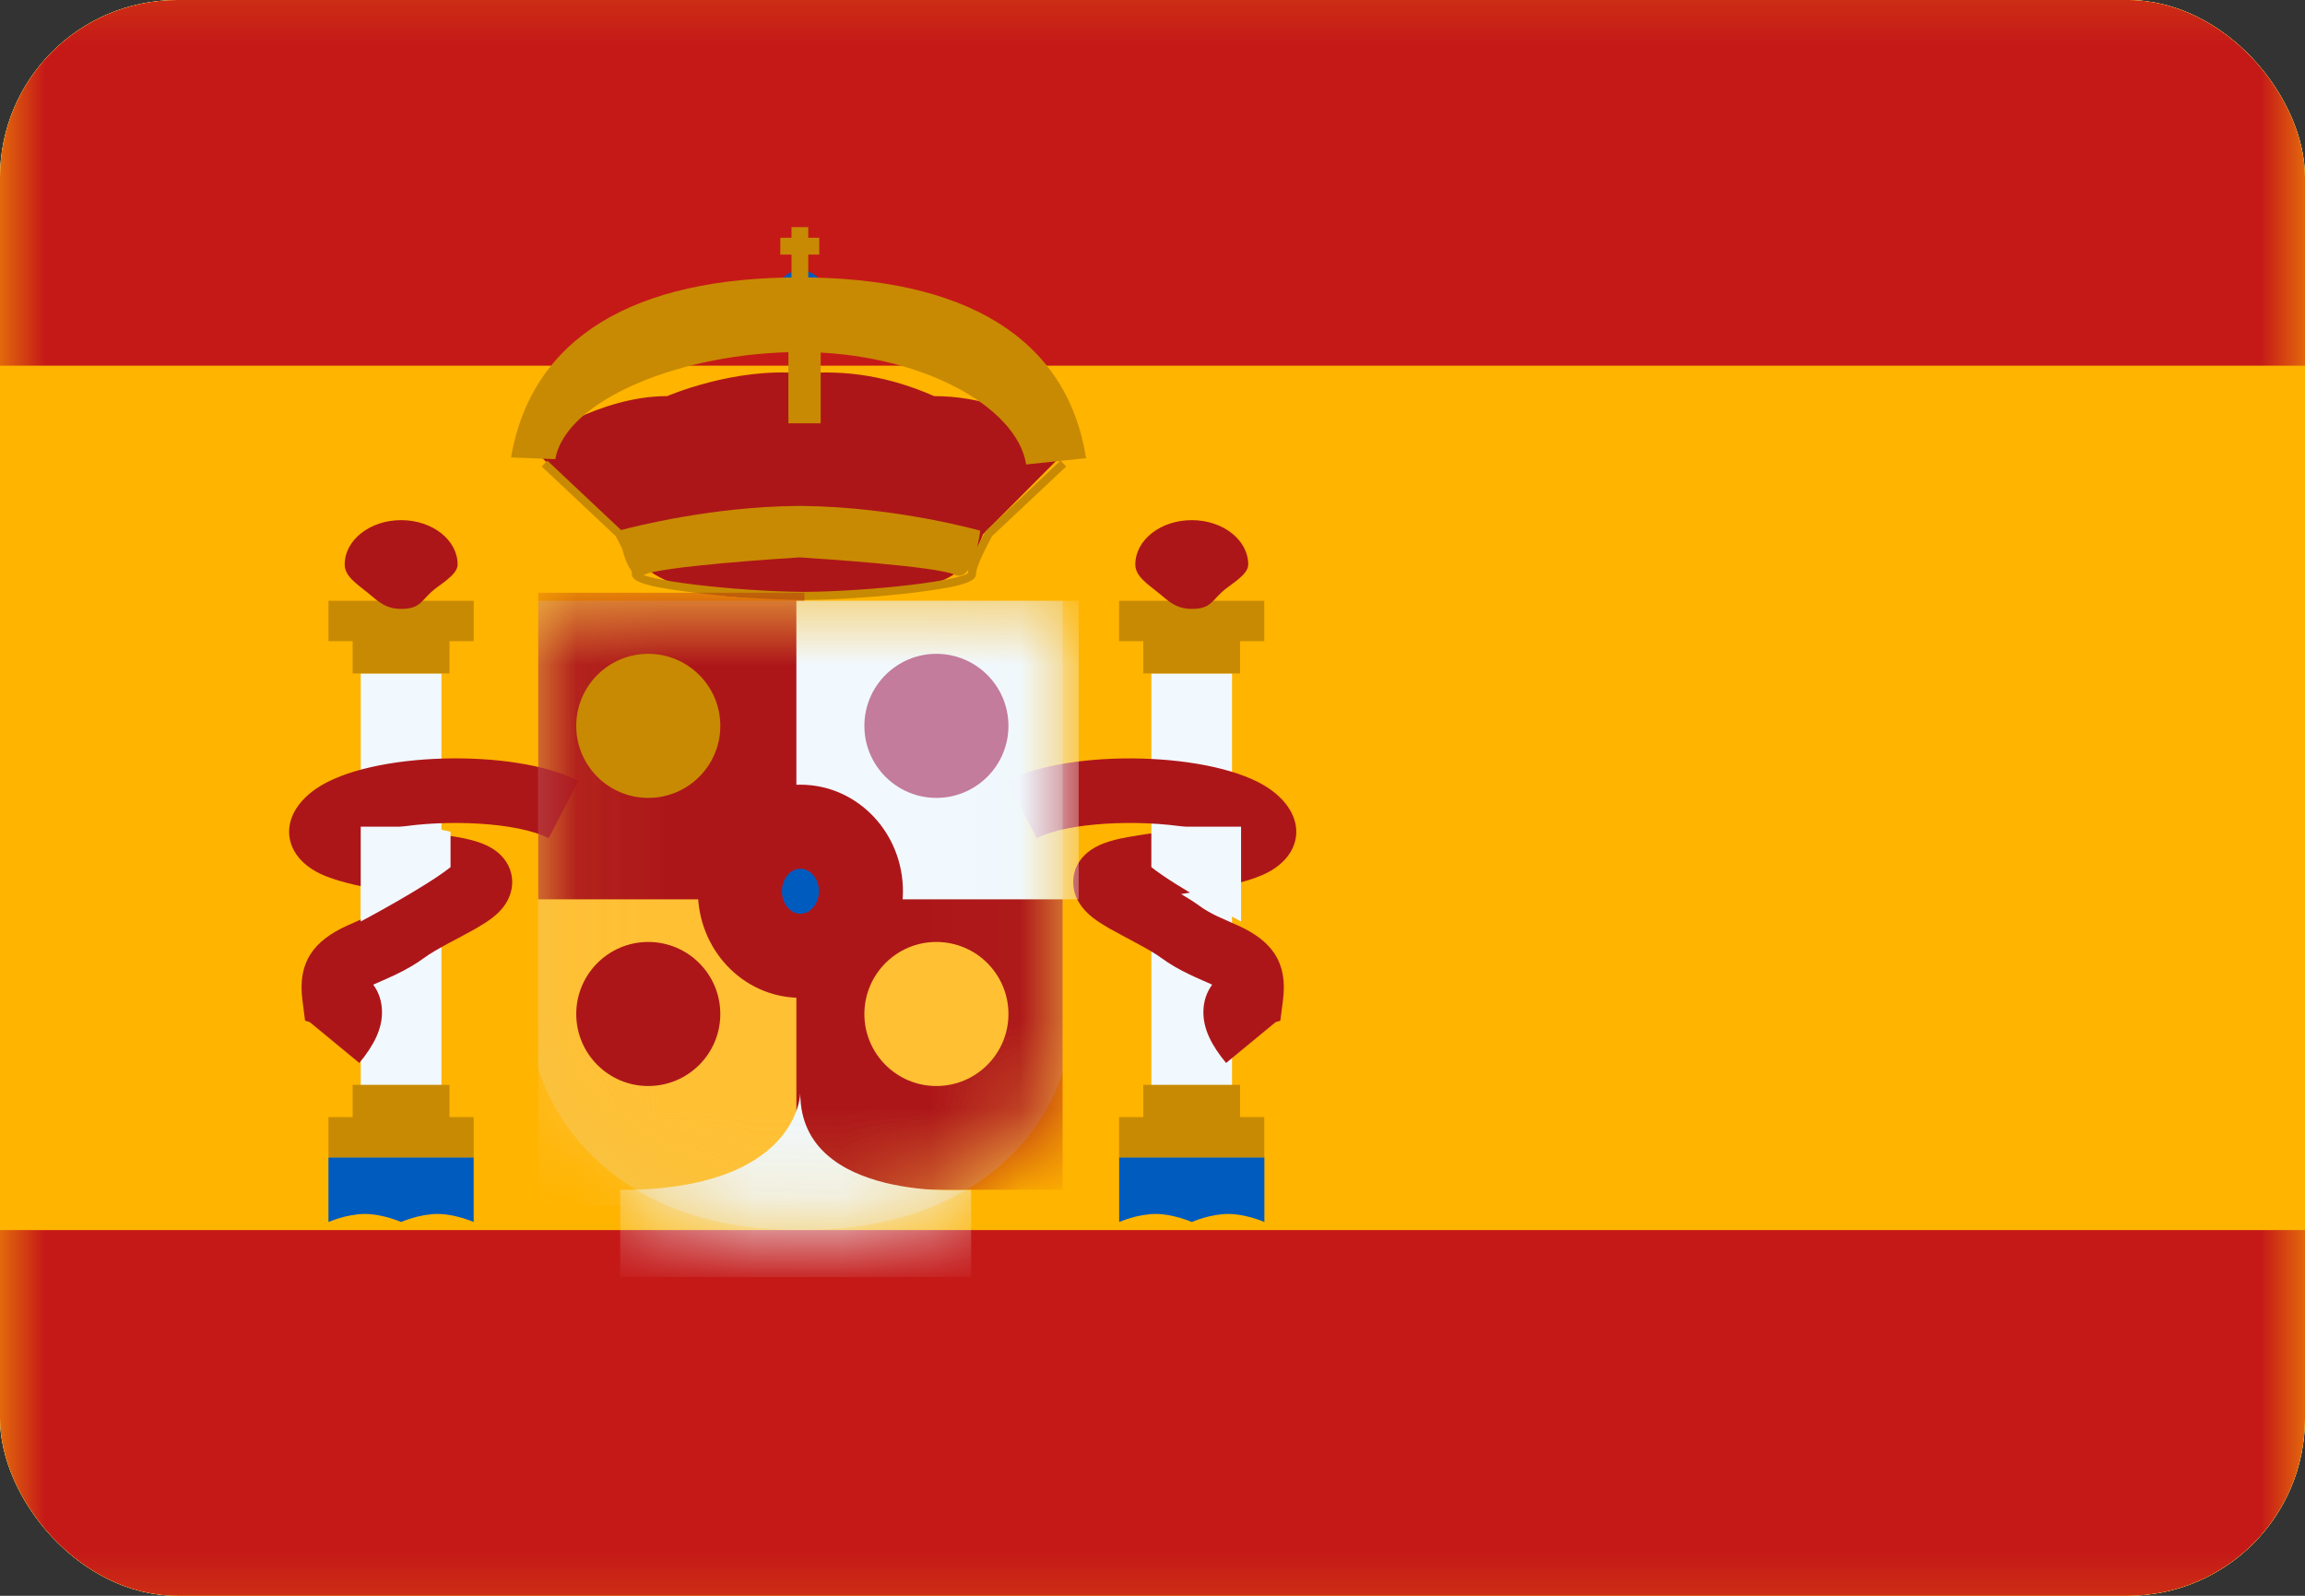 <svg width="26" height="18" viewBox="0 0 26 18" fill="none" xmlns="http://www.w3.org/2000/svg">
<rect x="0" y="0" width="26" height="18" fill="#333333" stroke="none"/>
<g clip-path="url(#clip0_0_741)">
<rect width="26" height="18" rx="2" fill="white"/>
<path fill-rule="evenodd" clip-rule="evenodd" d="M0 -0.75V18.75H26V-0.75H0Z" fill="#FFB400"/>
<mask id="mask0_0_741" style="mask-type:luminance" maskUnits="userSpaceOnUse" x="0" y="-1" width="26" height="20">
<path fill-rule="evenodd" clip-rule="evenodd" d="M0 -0.75V18.75H26V-0.75H0Z" fill="white"/>
</mask>
<g mask="url(#mask0_0_741)">
<path fill-rule="evenodd" clip-rule="evenodd" d="M0 -0.75V4.125H26V-0.75H0Z" fill="#C51918"/>
<path fill-rule="evenodd" clip-rule="evenodd" d="M0 13.875V18.75H26V13.875H0Z" fill="#C51918"/>
<rect x="4.069" y="7.596" width="0.91" height="4.732" fill="#F1F9FF"/>
<path fill-rule="evenodd" clip-rule="evenodd" d="M5.343 6.777H3.705V7.232H3.978V7.596H5.07V7.232H5.343V6.777Z" fill="#C88A02"/>
<path fill-rule="evenodd" clip-rule="evenodd" d="M5.07 12.601H5.343V13.056H3.705V12.601H3.978V12.237H5.07V12.601Z" fill="#C88A02"/>
<path fill-rule="evenodd" clip-rule="evenodd" d="M4.525 6.868C4.723 6.868 4.743 6.794 4.86 6.682C4.95 6.596 5.162 6.489 5.162 6.368C5.162 6.091 4.877 5.867 4.525 5.867C4.173 5.867 3.888 6.091 3.888 6.368C3.888 6.502 4.033 6.592 4.143 6.682C4.259 6.777 4.344 6.868 4.525 6.868Z" fill="#AD1619"/>
<path fill-rule="evenodd" clip-rule="evenodd" d="M3.705 13.056H5.343V13.784C5.343 13.784 5.138 13.693 4.934 13.693C4.729 13.693 4.524 13.784 4.524 13.784C4.524 13.784 4.319 13.693 4.115 13.693C3.91 13.693 3.705 13.784 3.705 13.784V13.056Z" fill="#005BBF"/>
<mask id="mask1_0_741" style="mask-type:luminance" maskUnits="userSpaceOnUse" x="3" y="13" width="3" height="1">
<path fill-rule="evenodd" clip-rule="evenodd" d="M3.705 13.056H5.343V13.784C5.343 13.784 5.138 13.693 4.934 13.693C4.729 13.693 4.524 13.784 4.524 13.784C4.524 13.784 4.319 13.693 4.115 13.693C3.91 13.693 3.705 13.784 3.705 13.784V13.056Z" fill="white"/>
</mask>
<g mask="url(#mask1_0_741)">
</g>
<rect x="12.987" y="7.596" width="0.91" height="4.732" fill="#F1F9FF"/>
<path fill-rule="evenodd" clip-rule="evenodd" d="M14.261 6.777H12.623V7.232H12.896V7.596H13.988V7.232H14.261V6.777Z" fill="#C88A02"/>
<path fill-rule="evenodd" clip-rule="evenodd" d="M13.988 12.601H14.261V13.056H12.623V12.601H12.896V12.237H13.988V12.601Z" fill="#C88A02"/>
<path fill-rule="evenodd" clip-rule="evenodd" d="M13.443 6.868C13.641 6.868 13.661 6.794 13.778 6.682C13.868 6.596 14.08 6.489 14.08 6.368C14.08 6.091 13.794 5.867 13.443 5.867C13.091 5.867 12.806 6.091 12.806 6.368C12.806 6.502 12.951 6.592 13.061 6.682C13.177 6.777 13.262 6.868 13.443 6.868Z" fill="#AD1619"/>
<path fill-rule="evenodd" clip-rule="evenodd" d="M12.624 13.056H14.262V13.784C14.262 13.784 14.057 13.693 13.852 13.693C13.648 13.693 13.443 13.784 13.443 13.784C13.443 13.784 13.238 13.693 13.034 13.693C12.829 13.693 12.624 13.784 12.624 13.784V13.056Z" fill="#005BBF"/>
<mask id="mask2_0_741" style="mask-type:luminance" maskUnits="userSpaceOnUse" x="12" y="13" width="3" height="1">
<path fill-rule="evenodd" clip-rule="evenodd" d="M12.624 13.056H14.262V13.784C14.262 13.784 14.057 13.693 13.852 13.693C13.648 13.693 13.443 13.784 13.443 13.784C13.443 13.784 13.238 13.693 13.034 13.693C12.829 13.693 12.624 13.784 12.624 13.784V13.056Z" fill="white"/>
</mask>
<g mask="url(#mask2_0_741)">
</g>
<path fill-rule="evenodd" clip-rule="evenodd" d="M4.053 11.99C4.217 11.791 4.309 11.61 4.309 11.418C4.309 11.297 4.273 11.192 4.21 11.107L4.22 11.102C4.219 11.102 4.4 11.024 4.463 10.993C4.58 10.937 4.684 10.878 4.784 10.805C4.848 10.758 4.934 10.707 5.066 10.636C5.088 10.624 5.15 10.592 5.189 10.571L5.222 10.553C5.286 10.519 5.333 10.493 5.378 10.467C5.515 10.388 5.606 10.322 5.675 10.234C5.84 10.025 5.806 9.742 5.575 9.585C5.462 9.508 5.31 9.464 5.086 9.43L5.04 9.422L4.767 9.38C4.66 9.363 4.564 9.348 4.479 9.333C5.039 9.24 5.838 9.274 6.189 9.455L6.523 8.808C5.807 8.439 4.175 8.476 3.566 8.896C3.119 9.204 3.179 9.669 3.644 9.87C3.838 9.953 4.091 10.009 4.56 10.084C4.482 10.13 4.417 10.172 4.356 10.216C4.294 10.261 4.228 10.299 4.148 10.337C4.11 10.355 3.997 10.405 3.945 10.428L3.945 10.428L3.919 10.439C3.54 10.611 3.356 10.85 3.411 11.28L3.441 11.513L3.494 11.529L4.053 11.99ZM3.585 11.388L3.584 11.392L3.585 11.389L3.585 11.388ZM13.574 11.418C13.574 11.61 13.666 11.791 13.83 11.99L14.389 11.529L14.442 11.513L14.472 11.28C14.527 10.85 14.343 10.612 13.964 10.439L13.938 10.428C13.886 10.405 13.773 10.355 13.735 10.337C13.655 10.299 13.588 10.261 13.527 10.216C13.466 10.172 13.401 10.13 13.323 10.085C13.791 10.009 14.045 9.954 14.239 9.87C14.704 9.669 14.764 9.204 14.317 8.896C13.708 8.477 12.076 8.439 11.36 8.808L11.694 9.455C12.045 9.274 12.844 9.24 13.404 9.333C13.319 9.348 13.223 9.363 13.116 9.38L12.843 9.422L12.797 9.43C12.573 9.464 12.421 9.509 12.308 9.585C12.077 9.742 12.043 10.025 12.208 10.234C12.277 10.322 12.368 10.388 12.505 10.468C12.55 10.493 12.597 10.519 12.661 10.553L12.694 10.571C12.733 10.592 12.795 10.624 12.817 10.637C12.948 10.707 13.035 10.758 13.099 10.805C13.199 10.878 13.303 10.937 13.42 10.993C13.483 11.024 13.664 11.102 13.663 11.102L13.673 11.107C13.61 11.192 13.574 11.297 13.574 11.418Z" fill="#AD1619"/>
<path d="M4.813 9.325L5.082 9.381V9.781C4.796 10.009 4.069 10.394 4.069 10.394V9.325H4.813Z" fill="#F1F9FF"/>
<path d="M13.255 9.325L12.987 9.381V9.781C13.273 10.009 13.999 10.394 13.999 10.394V9.325H13.255Z" fill="#F1F9FF"/>
<path fill-rule="evenodd" clip-rule="evenodd" d="M7.526 4.468C6.758 4.468 6.056 4.972 6.056 4.972V5.105L6.973 6.027C6.973 6.027 7.232 6.913 9.04 6.705C9.041 6.707 9.041 6.708 9.041 6.708C9.041 6.708 10.239 6.675 10.323 6.647C10.356 6.636 10.391 6.626 10.427 6.616C10.661 6.547 10.929 6.469 11.088 6.027L12.006 5.105V4.972C11.538 4.636 11.048 4.468 10.536 4.468C10.045 4.251 9.548 4.166 9.045 4.215C9.045 4.213 9.045 4.212 9.045 4.212C8.288 4.138 7.526 4.468 7.526 4.468ZM9.04 4.266C9.037 4.31 9.031 4.38 9.024 4.47C9.033 4.405 9.038 4.337 9.04 4.266Z" fill="#AD1619"/>
<path fill-rule="evenodd" clip-rule="evenodd" d="M6.11 5.262L6.173 5.195L7.006 5.979C7.164 5.937 8.023 5.718 8.982 5.707V5.707L9.018 5.707L9.055 5.707V5.707C10.117 5.719 11.057 5.986 11.057 5.986C11.057 5.986 11.047 6.073 11.022 6.175C11.048 6.122 11.079 6.062 11.114 5.997L11.123 5.986L11.963 5.195L12.026 5.262L11.191 6.047C11.069 6.271 11.008 6.419 11.008 6.481C11.008 6.574 10.764 6.63 10.287 6.687C9.914 6.732 9.474 6.762 9.114 6.767V6.767L9.068 6.767L9.022 6.767V6.767C8.662 6.762 8.222 6.732 7.849 6.687C7.372 6.63 7.128 6.574 7.128 6.481C7.128 6.469 7.126 6.454 7.122 6.437C7.073 6.375 7.04 6.275 7.017 6.185C6.996 6.143 6.972 6.097 6.945 6.047L6.11 5.262ZM10.768 6.482C10.832 6.512 10.883 6.482 10.924 6.425C10.92 6.441 10.918 6.455 10.917 6.468C10.912 6.472 10.904 6.476 10.893 6.48C10.863 6.493 10.817 6.506 10.758 6.52C10.641 6.547 10.474 6.573 10.277 6.597C9.891 6.643 9.432 6.674 9.068 6.676C8.703 6.674 8.245 6.643 7.859 6.597C7.662 6.573 7.495 6.547 7.378 6.52C7.328 6.509 7.288 6.497 7.258 6.487C7.262 6.485 7.265 6.484 7.268 6.482C7.467 6.389 8.781 6.302 9.018 6.287C9.255 6.302 10.57 6.389 10.768 6.482ZM11.02 6.466L11.018 6.467L11.019 6.466L11.02 6.466Z" fill="#C88A02"/>
<path fill-rule="evenodd" clip-rule="evenodd" d="M9.03 3.595C9.181 3.595 9.303 3.472 9.303 3.322C9.303 3.171 9.181 3.049 9.03 3.049C8.879 3.049 8.757 3.171 8.757 3.322C8.757 3.472 8.879 3.595 9.03 3.595Z" fill="#005BBF"/>
<path fill-rule="evenodd" clip-rule="evenodd" d="M8.928 2.562H9.117V2.682H9.241V2.872H9.117V3.251H9.241V3.44H8.802V3.251H8.928V2.872H8.802V2.682H8.928V2.562Z" fill="#C88A02"/>
<rect x="8.893" y="3.592" width="0.364" height="1.183" fill="#C88A02"/>
<path d="M6.264 5.179L5.764 5.16C6 3.797 7.161 3.129 9.017 3.129C10.876 3.129 12.033 3.8 12.251 5.168L11.575 5.239C11.469 4.573 10.354 3.971 9.027 3.971C7.698 3.971 6.38 4.508 6.264 5.179Z" fill="#C88A02"/>
<path opacity="0.3" fill-rule="evenodd" clip-rule="evenodd" d="M6.071 6.777H11.986V12.092C11.986 12.092 11.547 13.875 9.029 13.875C6.511 13.875 6.071 12.045 6.071 12.045V6.777Z" fill="#E1E5E8"/>
<mask id="mask3_0_741" style="mask-type:luminance" maskUnits="userSpaceOnUse" x="6" y="6" width="6" height="8">
<path fill-rule="evenodd" clip-rule="evenodd" d="M6.071 6.777H11.986V12.092C11.986 12.092 11.547 13.875 9.029 13.875C6.511 13.875 6.071 12.045 6.071 12.045V6.777Z" fill="white"/>
</mask>
<g mask="url(#mask3_0_741)">
<rect x="6.071" y="10.053" width="3.003" height="3.549" fill="#FFC034"/>
<rect x="6.071" y="6.686" width="3.003" height="3.458" fill="#AD1619"/>
<rect x="8.983" y="9.962" width="3.003" height="3.458" fill="#AD1619"/>
<rect x="8.983" y="6.777" width="3.185" height="3.367" fill="#F1F9FF"/>
<path fill-rule="evenodd" clip-rule="evenodd" d="M10.954 13.422C10.954 13.422 9.027 13.574 9.027 12.331C9.027 12.331 9.009 13.422 6.996 13.422V14.404H10.954V13.422Z" fill="#F1F9FF"/>
<path fill-rule="evenodd" clip-rule="evenodd" d="M9.028 10.781C9.405 10.781 9.711 10.455 9.711 10.053C9.711 9.651 9.405 9.325 9.028 9.325C8.651 9.325 8.346 9.651 8.346 10.053C8.346 10.455 8.651 10.781 9.028 10.781Z" fill="#005BBF" stroke="#AD1619" stroke-width="0.948"/>
</g>
<path fill-rule="evenodd" clip-rule="evenodd" d="M7.312 9C7.761 9 8.125 8.636 8.125 8.188C8.125 7.739 7.761 7.375 7.312 7.375C6.864 7.375 6.5 7.739 6.5 8.188C6.5 8.636 6.864 9 7.312 9Z" fill="#C88A02"/>
<path fill-rule="evenodd" clip-rule="evenodd" d="M10.562 9C11.011 9 11.375 8.636 11.375 8.188C11.375 7.739 11.011 7.375 10.562 7.375C10.114 7.375 9.75 7.739 9.75 8.188C9.75 8.636 10.114 9 10.562 9Z" fill="#C37C9C"/>
<path fill-rule="evenodd" clip-rule="evenodd" d="M10.562 12.25C11.011 12.25 11.375 11.886 11.375 11.438C11.375 10.989 11.011 10.625 10.562 10.625C10.114 10.625 9.75 10.989 9.75 11.438C9.75 11.886 10.114 12.25 10.562 12.25Z" fill="#FFC034"/>
<path d="M7.312 12.25C7.761 12.25 8.125 11.886 8.125 11.438C8.125 10.989 7.761 10.625 7.312 10.625C6.864 10.625 6.5 10.989 6.5 11.438C6.5 11.886 6.864 12.25 7.312 12.25Z" fill="#AD1619"/>
</g>
</g>
<defs>
<clipPath id="clip0_0_741">
<rect width="26" height="18" rx="2" fill="white"/>
</clipPath>
</defs>
</svg>

